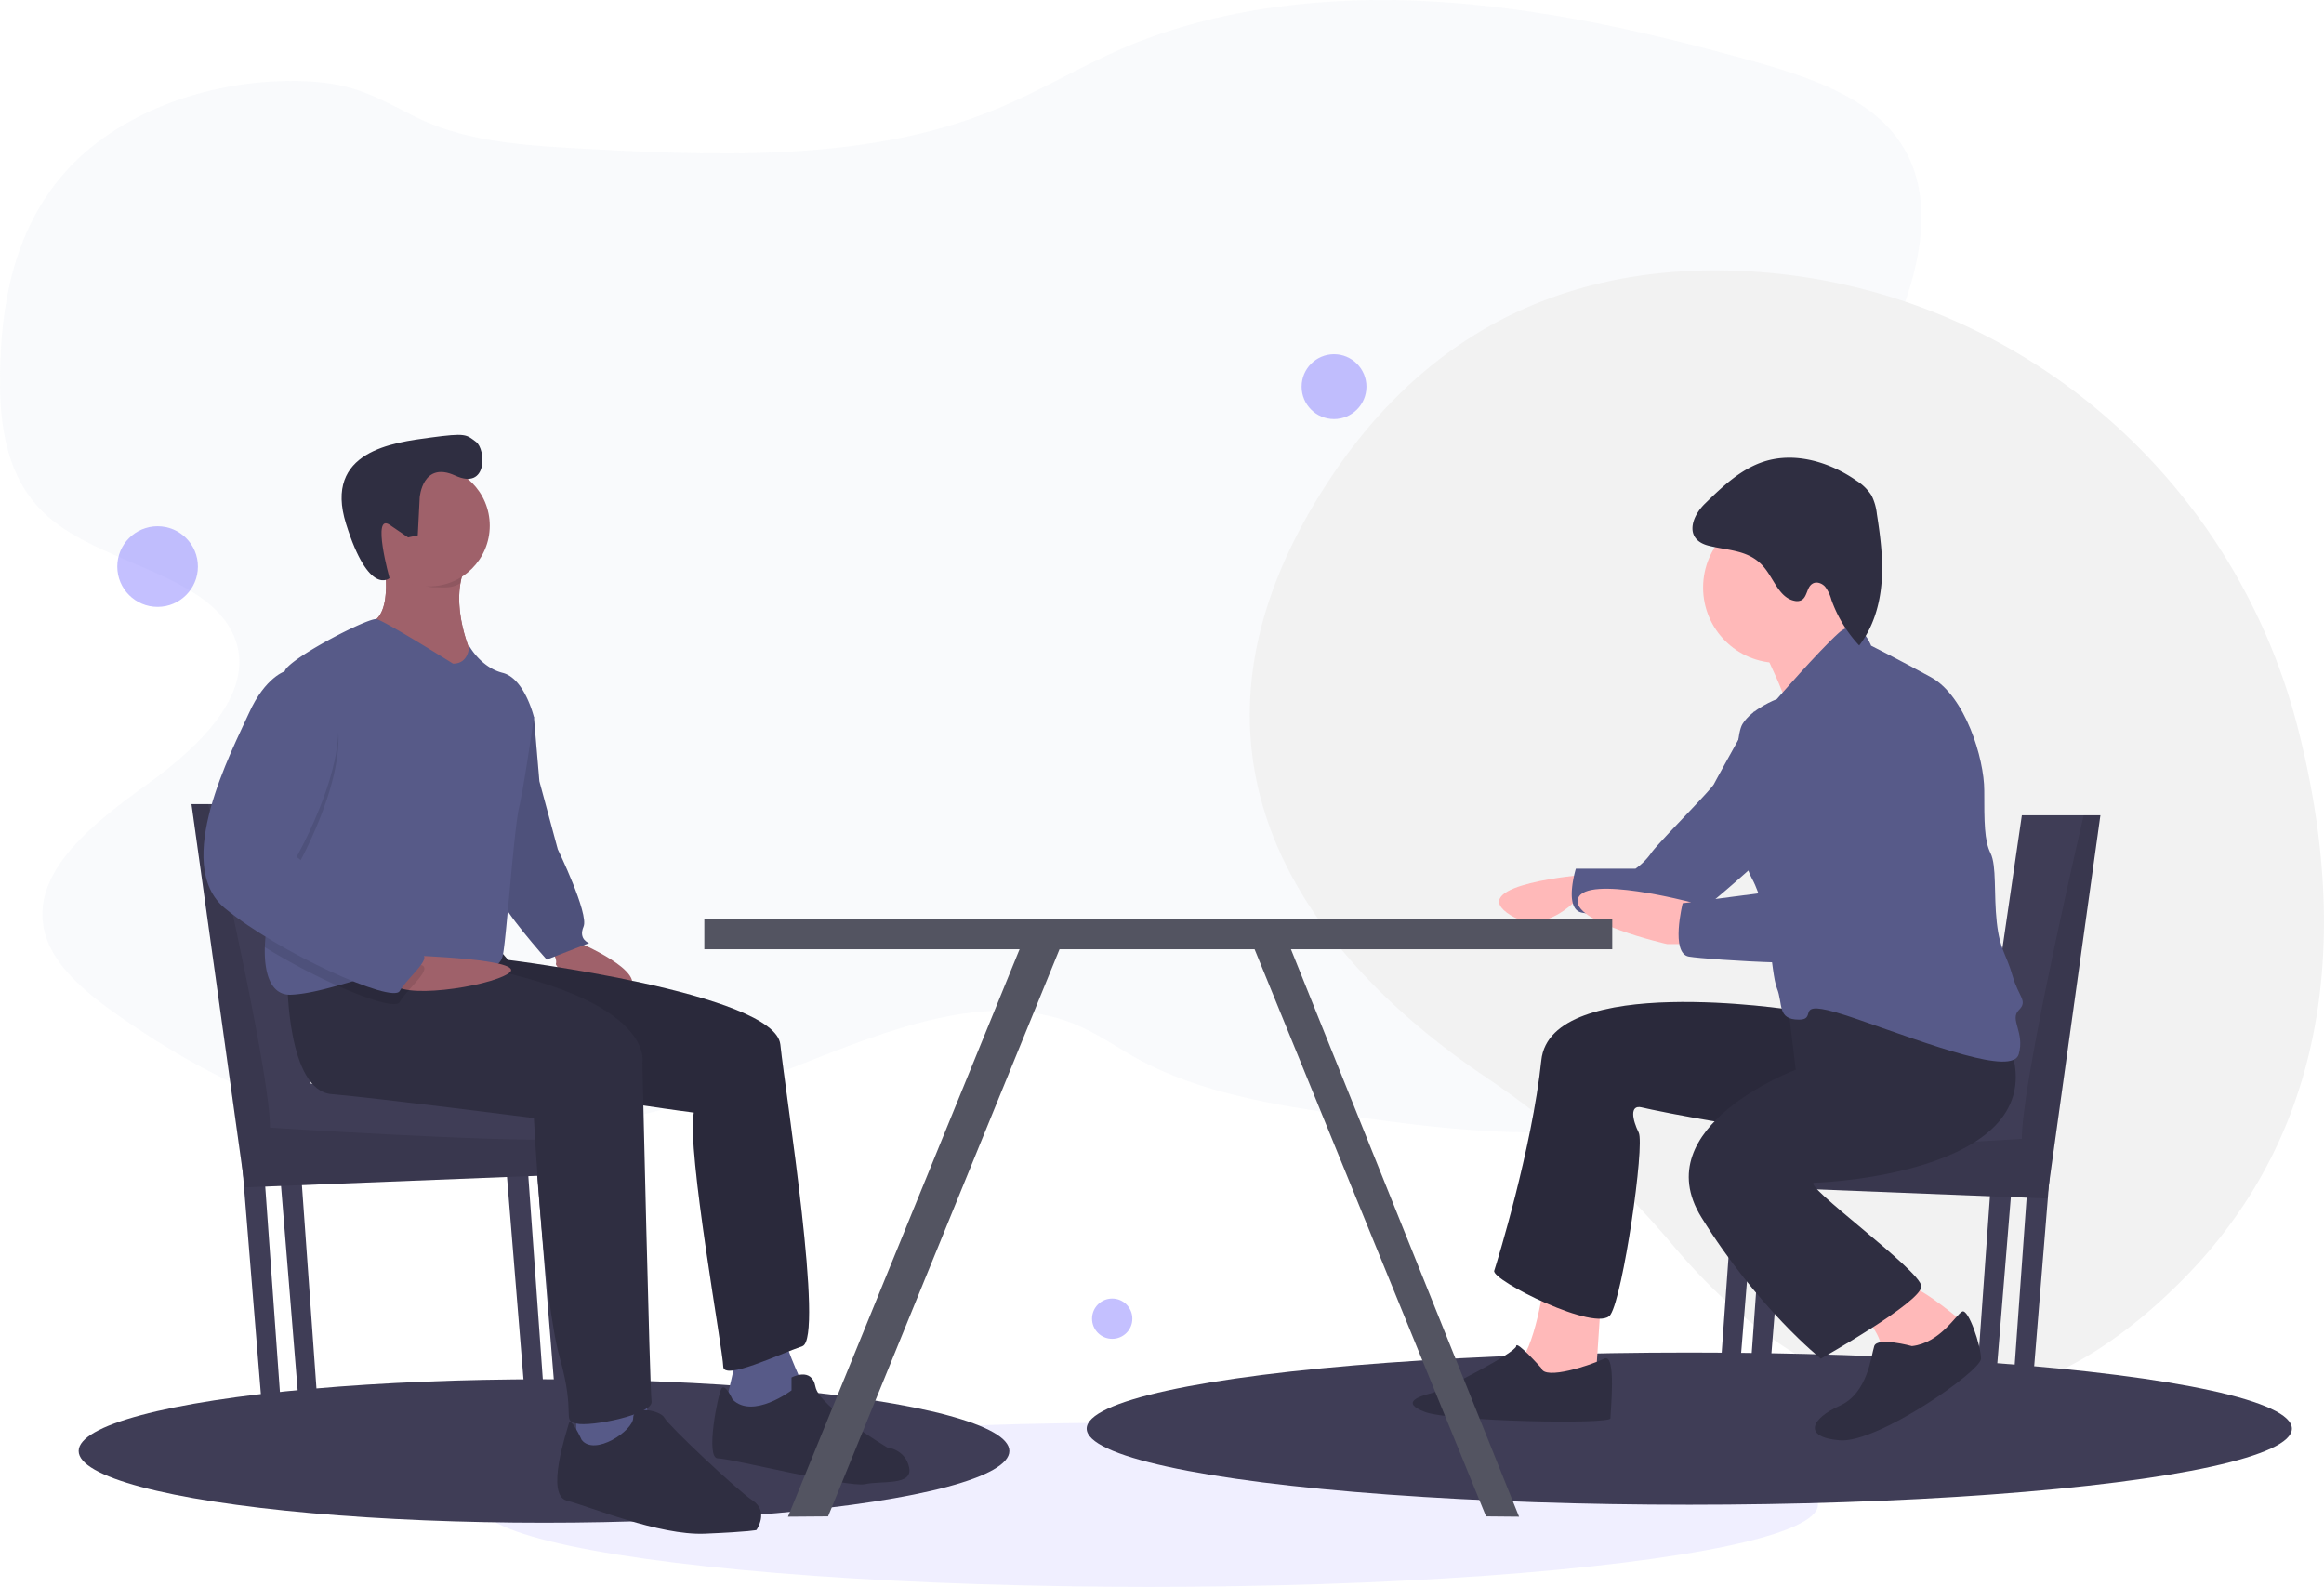 <svg id="b8be6891-8c6c-471d-9cef-5646484caaf2" xmlns="http://www.w3.org/2000/svg" viewBox="0 0 845.25 577.09"><defs><style>.cls-1,.cls-11{fill:#6c63ff;}.cls-1,.cls-2,.cls-7{opacity:0.1;}.cls-1,.cls-11,.cls-2,.cls-7{isolation:isolate;}.cls-2{fill:#c1cee5;}.cls-3{fill:#f2f2f2;}.cls-4{fill:#3f3d56;}.cls-5{fill:#ffb9b9;}.cls-6{fill:#575a89;}.cls-8{fill:#2f2e41;}.cls-9{fill:#9f616a;}.cls-10{fill:#575a88;}.cls-11{opacity:0.4;}.cls-12{fill:#535461;}</style></defs><title>meeting</title><ellipse class="cls-1" cx="417.88" cy="547.21" rx="243.32" ry="29.88"/><path class="cls-2" d="M126.95,152.58c-18,21-22.51,47.68-22.75,73.24-.17,18,2.29,37.57,17.33,50.86,19.8,17.49,57.82,20.93,67.64,43.28,8.7,19.86-11.54,39.83-31,53.85S116.39,405,120,425.86c2.3,13.32,14.93,23.79,27.53,32.57,23.95,16.73,50.86,31.37,81.21,38.49,55.05,12.9,114.52-.46,166.1-20.68,31.76-12.45,68.63-27.73,100.16-14.92,8.33,3.38,15.39,8.49,23.07,12.72,22.32,12.23,49.58,16.73,76.11,20.55,38.88,5.62,79.75,10.31,117.21.17s69.84-39.79,64.11-71.42c-5.41-29.8-39.83-49.22-67.27-69.57-9.68-7.18-19.53-16.7-17.12-27.15,1.91-8.29,10.92-14.05,19-19.41,42.27-28.34,73.34-67.45,87.62-110.35,6.75-20.24,9.18-43.56-5.87-60.62-12.14-13.77-32.95-20.38-52.74-25.82-36.72-10.1-74.36-18.63-113-20.93s-78.52,2.09-112.81,16.66c-16.44,7-31.35,16.2-48,22.94-47.14,19.11-102.69,16.54-155.27,13.53-18.79-1.08-38.42-3-54.73-11.2-14.05-7.08-22.09-12.15-39.49-12.94C181.76,116.92,146.48,129.68,126.95,152.58Z" transform="translate(-104.19 -88.91)"/><path class="cls-3" d="M940,353.94c-24.2-95.17-107.83-163.87-206-166.62-51.89-1.46-106.5,15.75-146.26,76-71.07,107.66,4.37,182.06,57,217.42a329.1,329.1,0,0,1,68,61.14C748.28,584,816.63,636.4,898,554.32,957,494.83,956.14,417.34,940,353.94Z" transform="translate(-104.19 -88.91)"/><ellipse class="cls-4" cx="614.4" cy="519.54" rx="219.17" ry="27.68"/><path class="cls-5" d="M679.63,407.1s-41.12,3.43-27.41,13.71S679.63,414,679.63,414Z" transform="translate(-104.19 -88.91)"/><path class="cls-6" d="M741.31,351.13l1-3.75s-13.56,24.31-14.71,26.6-20.56,21.7-22.85,25.13a23.34,23.34,0,0,1-5.71,5.71h-21.7s-4.57,14.85,2.28,16,28.56,5.71,33.13,5.71,33.13-26.27,33.13-26.27Z" transform="translate(-104.19 -88.91)"/><polygon class="cls-4" points="641.7 427.85 634.84 523.8 641.7 523.8 649.69 425.57 641.7 427.85"/><polygon class="cls-4" points="725.08 416.43 718.23 512.38 725.08 512.38 733.08 414.14 725.08 416.43"/><polygon class="cls-4" points="737.65 427.85 730.79 523.8 737.65 523.8 745.64 425.57 737.65 427.85"/><polygon class="cls-4" points="631.42 418.71 624.56 514.66 631.42 514.66 639.41 416.43 631.42 418.71"/><polygon class="cls-4" points="763.92 296.49 744.5 435.85 629.13 431.28 629.91 418.42 631.42 393.58 720.51 398.15 735.36 296.49 763.92 296.49"/><path class="cls-7" d="M868.11,385.4,848.69,524.76l-115.37-4.57.78-12.86c24.08.93,105.45-4.27,105.45-4.27,0-18.23,16-89.6,22.48-117.65Z" transform="translate(-104.19 -88.91)"/><path class="cls-5" d="M665.93,554.45s-3.43,26.27-10.28,30.84,28.56,10.28,28.56,10.28l2.28-34.27Z" transform="translate(-104.19 -88.91)"/><path class="cls-5" d="M781.29,565.88s5.71,6.85,6.85,11.42,18.28,6.85,18.28,6.85L819,570.45s-16-13.71-20.56-13.71S781.29,565.88,781.29,565.88Z" transform="translate(-104.19 -88.91)"/><circle class="cls-5" cx="646.84" cy="213.68" r="27.41"/><path class="cls-5" d="M743.6,321.43s13.71,26.27,11.42,30.84,29.7-21.7,29.7-21.7-11.42-18.28-11.42-24S743.6,321.43,743.6,321.43Z" transform="translate(-104.19 -88.91)"/><path class="cls-8" d="M756.16,456.22s-88-13.71-91.38,18.28-16,73.1-17.13,76.53,37.69,22.85,42.26,16,12.56-61.68,10.28-66.25-3.43-10.28,1.14-9.14,54.83,11.42,65.11,8S803,450.51,803,450.51Z" transform="translate(-104.19 -88.91)"/><path class="cls-7" d="M756.16,456.22s-88-13.71-91.38,18.28-16,73.1-17.13,76.53,37.69,22.85,42.26,16,12.56-61.68,10.28-66.25-3.43-10.28,1.14-9.14,54.83,11.42,65.11,8S803,450.51,803,450.51Z" transform="translate(-104.19 -88.91)"/><path class="cls-8" d="M753.88,449.37l3.43,28.56S702.48,498.48,723,531.61,766.44,583,766.44,583,803,562.45,803,556.74,758.45,519,764.16,519s88-4.57,70.82-50.26S753.88,449.37,753.88,449.37Z" transform="translate(-104.19 -88.91)"/><path class="cls-8" d="M664.78,586.44s-9.14-10.28-9.14-8-26.27,16-30.84,17.13-11.42,3.43-2.28,6.85,67.39,4.57,67.39,2.28,2.28-24-2.28-21.7S665.93,591,664.78,586.44Z" transform="translate(-104.19 -88.91)"/><path class="cls-8" d="M799.57,578.44s-12.56-3.43-13.71,0-2.28,17.13-12.56,21.7-13.71,11.42,0,12.56,51.4-25.13,51.4-29.7-4.57-18.28-6.85-17.13S809.85,577.3,799.57,578.44Z" transform="translate(-104.19 -88.91)"/><path class="cls-6" d="M784.72,323.72s-4.28-11.43-11.85-4.57-22.42,24-22.42,24-9.14,3.43-12.56,9.14-3.43,43.41,3.43,56,6.85,34.27,9.14,40,0,11.42,8,11.42-4.57-9.14,21.7,0,56,20.56,58.26,12.56-3.43-12.56,0-16,0-4.57-2.28-12.56-4.57-9.14-5.71-19.42,0-20.56-2.28-25.13-2.28-11.42-2.28-22.85S819,342,806.42,335.14,784.72,323.72,784.72,323.72Z" transform="translate(-104.19 -88.91)"/><path class="cls-8" d="M724.26,272.1c6.37-6.22,13.06-12.63,21.54-15.34,11.31-3.61,23.93.18,33.67,7a17.31,17.31,0,0,1,5.42,5.36,19.74,19.74,0,0,1,1.93,6.74c1.29,8.17,2.35,16.46,1.72,24.71s-3.07,16.55-8.15,23.08a47.66,47.66,0,0,1-10.15-16.73,13.28,13.28,0,0,0-2.27-4.67c-1.17-1.3-3.23-2-4.69-1-2,1.31-1.78,4.81-3.93,5.93a3.74,3.74,0,0,1-2.35.25c-5.61-1-7.56-7.84-11.21-12.21-5.38-6.44-12.92-6-20.27-7.88C717,285.12,719.08,277.16,724.26,272.1Z" transform="translate(-104.19 -88.91)"/><path class="cls-5" d="M719.1,417s-37.86-10-40.95-1.4,32.32,16.63,32.32,16.63h14.85Z" transform="translate(-104.19 -88.91)"/><path class="cls-6" d="M798.43,342s-17.13,12.56-21.7,30.84-8,37.69-8,37.69l-52.54,6.85s-4.57,18.28,2.28,19.42,58.26,4.57,66.25,0,35.41-61.68,34.27-67.39S815.56,343.14,798.43,342Z" transform="translate(-104.19 -88.91)"/><polygon class="cls-4" points="183.87 421.51 191.87 519.75 198.72 519.75 191.87 423.8 183.87 421.51"/><polygon class="cls-4" points="100.49 410.09 108.48 508.33 115.34 508.33 108.48 412.38 100.49 410.09"/><polygon class="cls-4" points="87.92 421.51 95.92 519.75 102.77 519.75 95.92 423.8 87.92 421.51"/><polygon class="cls-4" points="194.15 412.38 202.15 510.61 209 510.61 202.15 414.66 194.15 412.38"/><polygon class="cls-4" points="98.2 292.44 113.05 394.1 202.15 389.53 203.66 414.36 204.43 427.23 89.06 431.8 69.65 292.44 98.2 292.44"/><path class="cls-7" d="M179.91,381.35c6.47,28.05,22.48,99.42,22.48,117.65,0,0,81.37,5.2,105.45,4.27l.78,12.86L193.25,520.7,173.83,381.35Z" transform="translate(-104.19 -88.91)"/><ellipse class="cls-4" cx="197.86" cy="527.68" rx="169.25" ry="26.09"/><path class="cls-9" d="M313.75,431.27s27.43,11.37,18.73,18.06-26.76-8-26.09-10-2.68-6.69-2.68-6.69Z" transform="translate(-104.19 -88.91)"/><path class="cls-10" d="M289.67,341.62l8.7,8,2,23.41,6.69,24.75s11.37,23.41,9.37,28.1,2,6,2,6l-15.39,6s-16.72-18.73-16.72-22.75S289.67,341.62,289.67,341.62Z" transform="translate(-104.19 -88.91)"/><path class="cls-7" d="M289.67,341.62l8.7,8,2,23.41,6.69,24.75s11.37,23.41,9.37,28.1,2,6,2,6l-15.39,6s-16.72-18.73-16.72-22.75S289.67,341.62,289.67,341.62Z" transform="translate(-104.19 -88.91)"/><path class="cls-10" d="M372,582.46s-3.34,15.39-4,16.72,12.71,6,12.71,6l16.06-11.37S390,579.12,390,576.44Z" transform="translate(-104.19 -88.91)"/><path class="cls-8" d="M284.32,432.61,289,438s97,12,99,30.77,16.06,107,8,109.71-28.77,12.71-28.77,7.36-13.38-78.94-10.7-92.32c0,0-115.73-14.72-118.41-31.44S240.83,438,240.83,438Z" transform="translate(-104.19 -88.91)"/><path class="cls-7" d="M284.32,432.61,289,438s97,12,99,30.77,16.06,107,8,109.71-28.77,12.71-28.77,7.36-13.38-78.94-10.7-92.32c0,0-115.73-14.72-118.41-31.44S240.83,438,240.83,438Z" transform="translate(-104.19 -88.91)"/><path class="cls-8" d="M370.62,597.85s-2.68-6-4-4-6,25.42-1.34,25.42,47.5,10.7,53.52,9.37,17.39.67,16.06-6-8-7.36-8-7.36-24.75-14.72-26.09-22.08-8.7-3.34-8.7-3.34v4.68S378,605.21,370.62,597.85Z" transform="translate(-104.19 -88.91)"/><path class="cls-9" d="M243.51,290.78s4.68,22.75-5.35,24.75,12.71,15.39,12.71,15.39l14.72,8,10.7-10.7s-9.7-19.74-2.34-34.45S243.51,290.78,243.51,290.78Z" transform="translate(-104.19 -88.91)"/><path class="cls-9" d="M276.29,328.25l-10.7,10.7-14.72-8s-22.75-13.38-12.71-15.39c6.46-1.29,6.82-11.17,6.26-18a62.21,62.21,0,0,0-.91-6.71s37.8-11.71,30.44,3a25.66,25.66,0,0,0-2.3,7.2C269.39,314.22,276.29,328.25,276.29,328.25Z" transform="translate(-104.19 -88.91)"/><polygon class="cls-10" points="209.57 512.95 209.57 528.34 234.99 528.34 237 522.32 234.32 506.26 209.57 512.95"/><path class="cls-8" d="M208.72,446s0,39.47,16.06,40.81,73.59,8.7,73.59,8.7,3.34,65.56,9.37,87,.67,22.75,6,24.08,28.1-3.34,27.43-8-3.34-123.09-3.34-123.09,6-25.42-74.26-37.46Z" transform="translate(-104.19 -88.91)"/><path class="cls-8" d="M315.76,612.56s-4-8.7-4.68-6-8.7,26.09-.67,28.1,33.45,12.71,50.17,12,18.73-1.34,18.73-1.34,4.68-6.69-1.34-10.7-30.77-27.43-32.11-30.1-11.37-4.68-11.37,0S320.44,618.59,315.76,612.56Z" transform="translate(-104.19 -88.91)"/><path class="cls-7" d="M273.95,293.79a25.66,25.66,0,0,0-2.3,7.2c-3.33,2-5.56,1.5-9.74,1.5-6.2,0-8.7-7.93-12.71-12-.31-3.82-5.69.33-5.69.33S281.31,279.07,273.95,293.79Z" transform="translate(-104.19 -88.91)"/><circle class="cls-9" cx="156.05" cy="191.17" r="22.08"/><path class="cls-10" d="M298.37,349.65S295,373.74,293,382.43s-4.68,48.84-6,54.19-9.37,6.69-25.42,4.68a30.18,30.18,0,0,0-3-.23c-9.89-.31-21.2,3.39-31.67,6.29-6,1.67-11.77,3.08-16.8,3.3-7.63.35-9.86-8.11-9.6-17.26.25-8.52,2.66-17.65,4.92-20.87,4.06-5.81.07-57.94,1.57-75.13h0c.23-2.62.58-4.43,1.11-5.14,4-5.35,30.1-18.73,33-18.19s27.85,16.18,27.85,16.18c6,0,5.83-6.53,5.83-6.53S279,331.59,287,333.6,298.37,349.65,298.37,349.65Z" transform="translate(-104.19 -88.91)"/><path class="cls-9" d="M253.65,436.38s43.09,1.37,35.54,6.49-41,9.8-41.67,3.11S253.65,436.38,253.65,436.38Z" transform="translate(-104.19 -88.91)"/><path class="cls-7" d="M258.54,441.08c.14,2.57-6.77,8.36-9,12.27-1.24,2.17-10.82-.69-22.67-6a232.41,232.41,0,0,1-26.4-14c.25-8.52,2.66-17.65,4.92-20.87,4.06-5.81.07-57.94,1.57-75.13h0a7.42,7.42,0,0,1,1.11-.45h8c27.43,12.71-4,67.57-4,67.57s41.48,34.12,45.49,35.46A1.2,1.2,0,0,1,258.54,441.08Z" transform="translate(-104.19 -88.91)"/><path class="cls-10" d="M216.08,332.93h-8s-7.36,2-13.38,15.39-28.1,54.86-8.7,70.91,60.88,34.79,63.55,30.1,12-12,8-13.38-45.49-35.46-45.49-35.46S243.51,345.64,216.08,332.93Z" transform="translate(-104.19 -88.91)"/><path class="cls-8" d="M256.84,269.81s1-13.41,12.92-7.94,11.17-9.6,7.56-12.27-3.5-3.32-16.71-1.54-38.86,4.8-30.56,31.36,15.8,19.73,15.8,19.73-6.59-23.9.09-19.35l6.68,4.55,3.52-.75Z" transform="translate(-104.19 -88.91)"/><circle class="cls-11" cx="57.32" cy="206.04" r="14.66"/><rect class="cls-12" x="256.17" y="334.22" width="330.21" height="10.99"/><polygon class="cls-12" points="375.31 334.22 286.59 551.57 301.18 551.46 389.84 334.22 375.31 334.22"/><polygon class="cls-12" points="465.15 334.33 451.86 334.33 540.48 551.46 552.49 551.57 465.15 334.33"/><circle class="cls-11" cx="485.19" cy="140.61" r="11.79"/><circle class="cls-11" cx="404.51" cy="479.56" r="7.33"/></svg>
